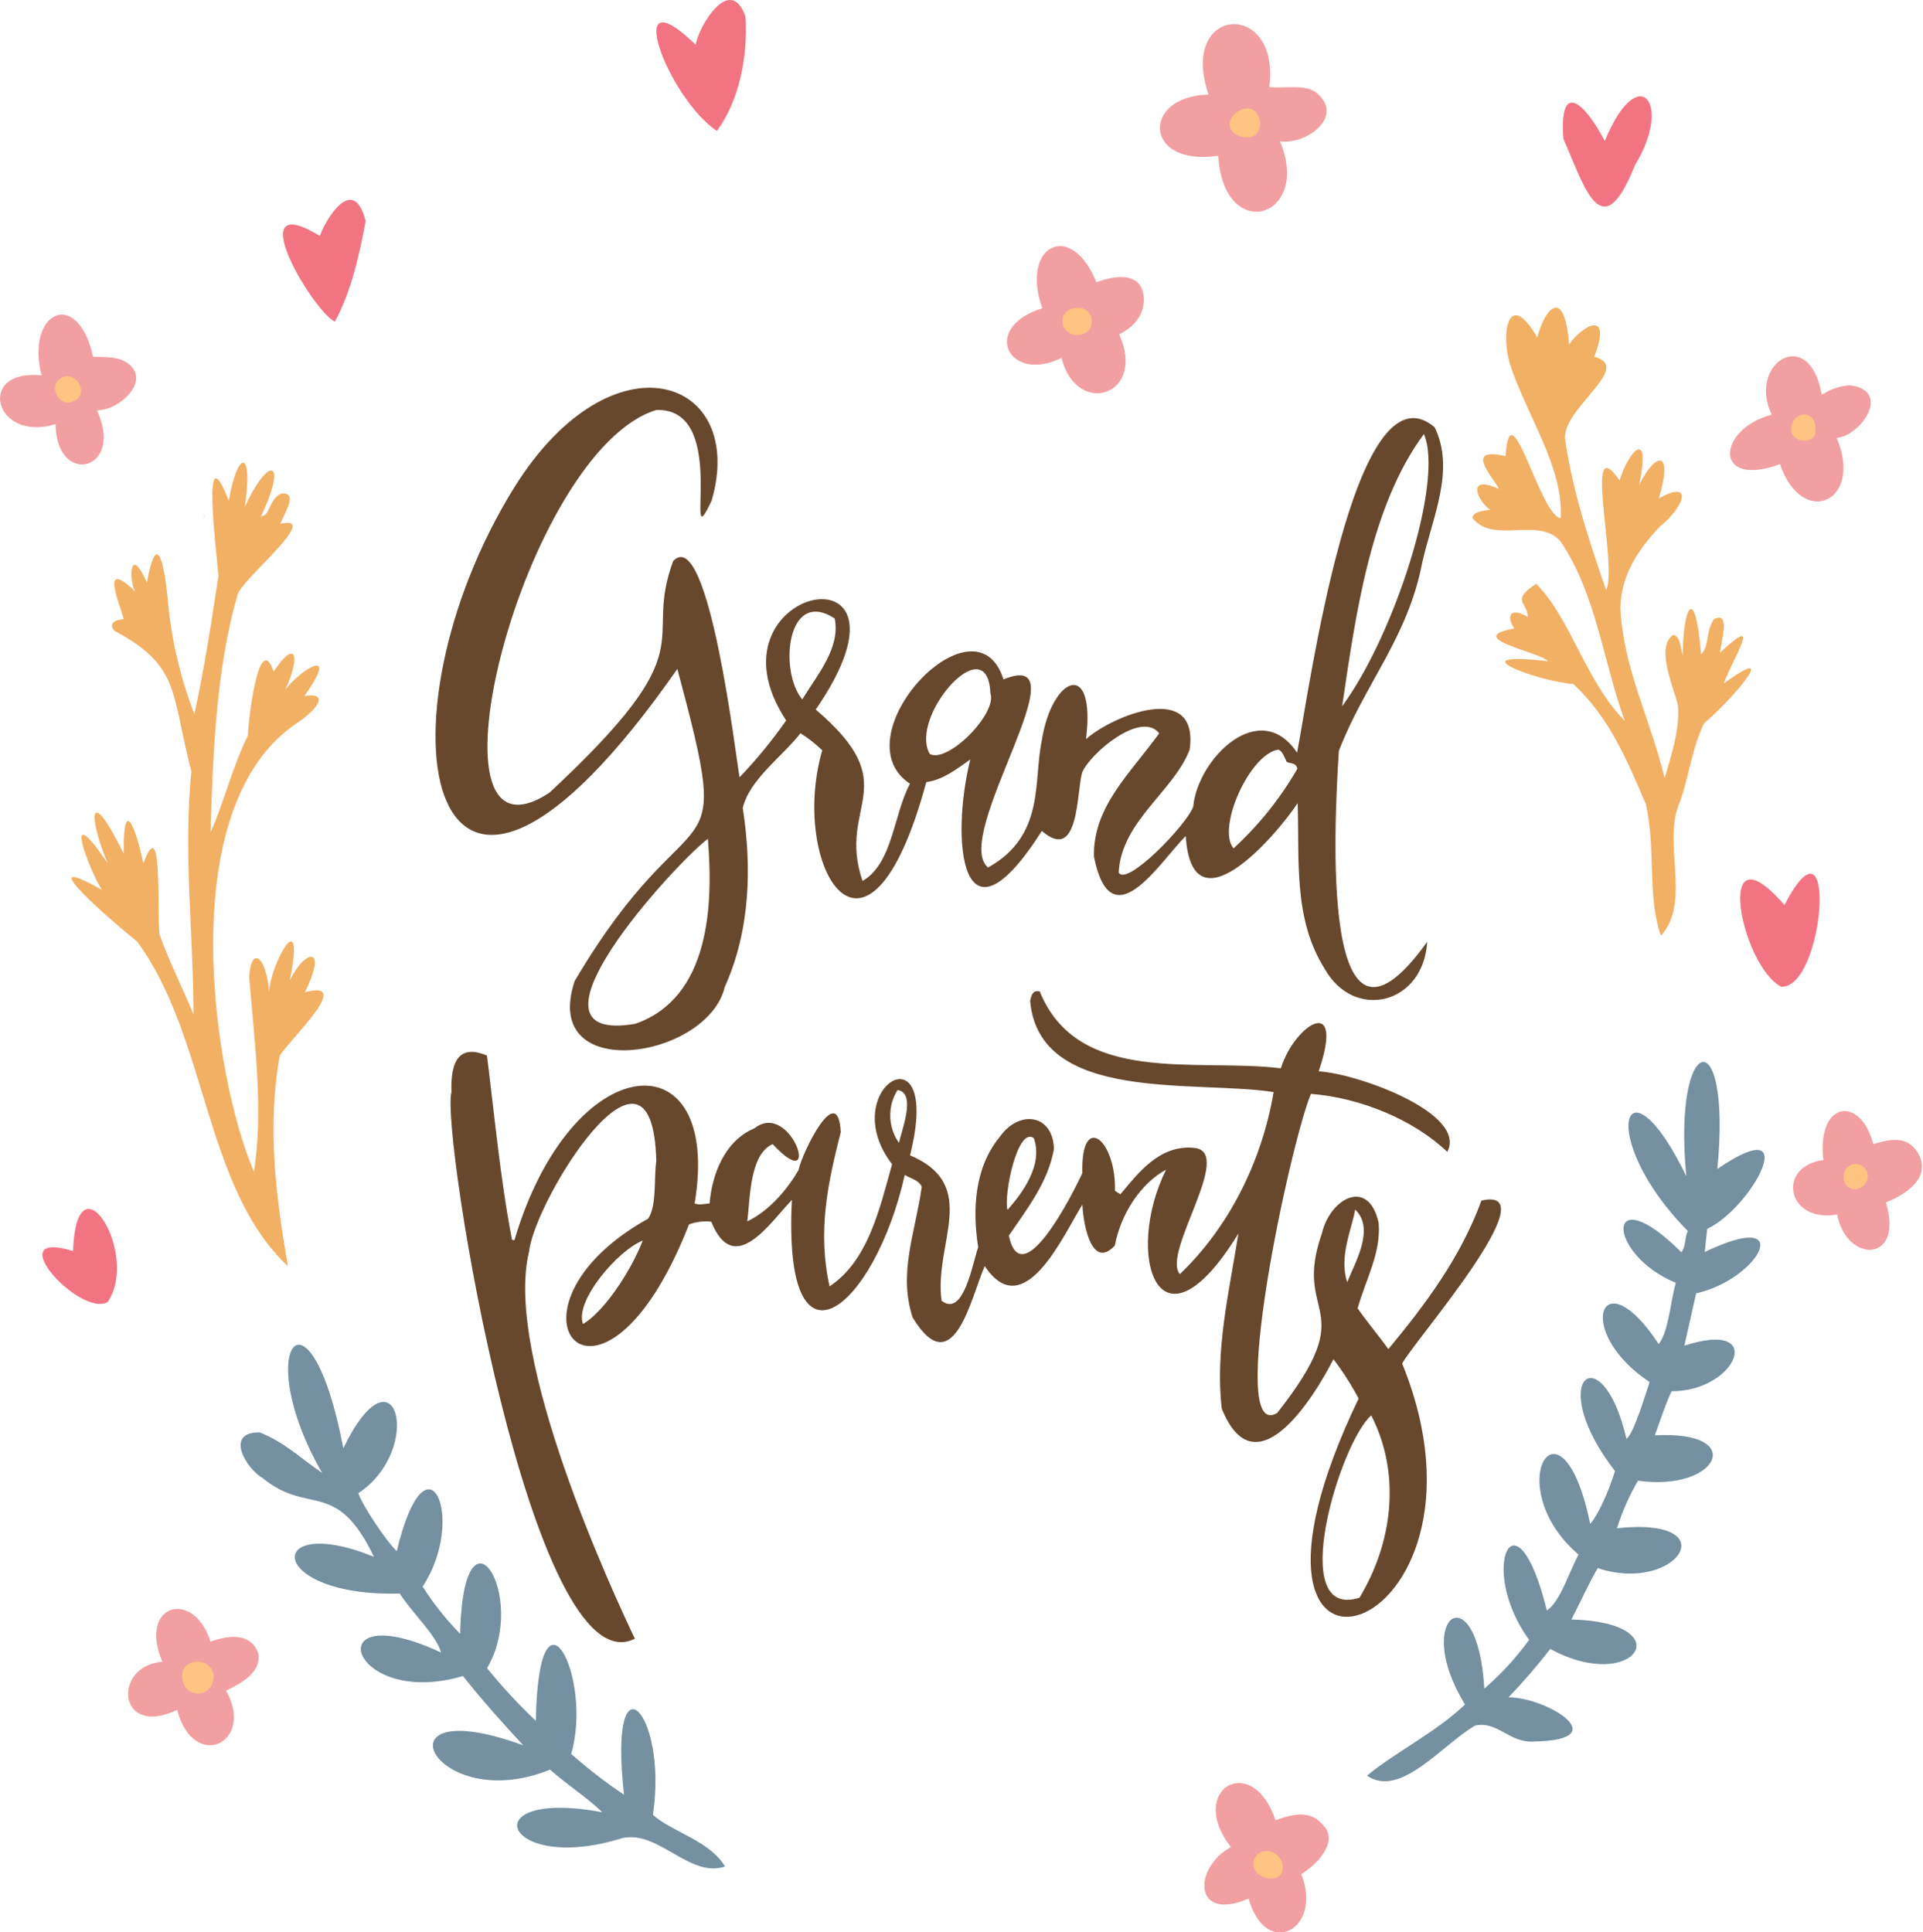 <svg width="200" height="201" viewBox="0 0 200 201" fill="none" xmlns="http://www.w3.org/2000/svg">
<g clip-path="url(#clip0_1_4069)">
<path fill-rule="evenodd" clip-rule="evenodd" d="M53.5 129C59.465 108.84 75.165 107.725 72.245 125.18C72.745 125.38 73.245 125.21 73.8 125.18C74.035 122.27 75.3 118.68 78.48 117.355C82.3 114.355 85.635 124.67 80.36 119.005C77.98 120.08 78.025 124.505 77.725 127.045C79.77 126.045 81.635 124.12 83.045 121.72C83.435 119.835 87.165 112.295 87.44 117.765C86.08 123.11 85.01 128.125 86.28 133.8C90.28 131.145 91.465 125.8 92.78 121.1C86.74 113.225 98.125 106.34 94.65 120.17C102.02 123.315 97.09 129.365 97.93 135.3C100.205 137.05 101.11 131.545 101.735 129.725C101.125 125.875 101.325 121.48 103.975 118.255C106.02 115.375 109.53 115.895 109.615 119.53C109.005 122.905 106.935 125.605 104.92 128.53C106.265 134.715 111.57 124.175 112.57 122.03C112.385 115.605 116.1 118.465 115.96 123.87L116.535 124.22C118.345 122.045 120.625 119.015 124.215 119.4C128.445 119.815 120.76 130.365 122.715 132.53C127.775 127.675 131.215 120.905 132.465 113.595C124.275 112.32 108.06 114.79 107.135 104.095C107.24 103.845 107.255 102.91 108.135 103.12C112.135 112.97 124.4 110.045 133.215 111.12C134.655 106.515 139.94 103.245 137.145 111.44C141.085 111.635 152.645 115.775 150.525 119.815C147.025 116.47 141.465 114.17 136.335 113.785C134.185 118.97 127.455 150.205 132.835 146.97C141.79 135.605 134.335 137.245 137.48 128.3C138.335 124.64 142.33 122.44 143.385 127.195C143.645 130.3 142.12 132.89 141.2 136.085C142.2 137.54 143.34 138.85 144.395 140.33C148.22 135.72 151.895 130.83 154.075 124.88C161.36 123.205 146.775 139.845 145.835 141.835C157.565 170.76 124.19 181.185 141.3 145.47C140.539 144.039 139.664 142.671 138.685 141.38C136.5 145.655 130.5 155.085 127.06 146.5C126.38 140.4 127.82 134.43 128.8 128.31C120.47 141.875 116.88 130.485 121.275 121.67C118.67 123.06 116.565 126.25 115.95 129.555C113.675 132.02 112.705 127.835 112.57 125.305C110.665 128.305 106.52 137.88 102.415 131.695C101.015 134.84 99.17 144.03 94.915 137.035C93.415 132.4 95.16 128.365 95.865 123.47C95.62 122.775 94.815 122.635 94.1 122.215C90.975 136.11 81.39 144.16 82.36 124.815C80.115 127.125 76.36 132.98 73.97 127.075C73.191 126.996 72.404 127.09 71.665 127.35C62.44 150.88 50.51 136.165 67.425 126.75C68.33 125.25 67.98 122.845 68.255 120.75C67.86 105.08 55.615 124.785 55.03 130.175C52.315 141.05 63.83 165.855 66.03 170.455C55.295 175.875 45.795 117.61 46.955 113.59C46.885 111.475 47.155 108.305 50.645 109.795C51.435 116.01 52.02 122.585 53.255 128.97L53.5 129ZM142.62 147.225C139.385 149.975 133.72 168.63 141.39 166.19C144.845 160.46 145.74 153.31 142.605 147.21L142.62 147.225ZM66.85 129.045C64.27 130.045 59.735 135.33 60.635 137.715C62.57 136.635 65.435 132.645 66.85 129.045ZM104.785 125.85C106.285 124.15 108.525 121.195 107.52 118.38C105.815 117.15 104.365 124.35 104.785 125.85ZM140.115 133.38C140.835 131.485 143.07 127.805 140.945 125.825C140.545 128 139.25 130.74 140.115 133.38ZM93.505 118.88C93.65 117.88 95.4 113.67 93.35 113.38C92.284 115.075 92.343 117.245 93.5 118.88H93.505Z" fill="#68482D"/>
<path fill-rule="evenodd" clip-rule="evenodd" d="M76.92 80.85C78.683 79.006 80.303 77.031 81.765 74.94C72.625 61.055 97.165 55.87 84.84 73.805C94.285 81.845 86.99 83.655 89.705 91.635C92.85 89.82 92.915 84.755 94.64 81.52C87.225 76.62 101.45 61.44 104.365 70.67C113.025 67.105 98.865 87.015 102.76 90.235C108.715 86.925 107.455 81.275 108.345 77.055C109.375 70.37 113.99 68.385 112.955 76.88C115.695 74.425 124.76 70.75 123.725 77.98C122.11 82.27 116.61 85.42 116.35 90.75C117.135 92.285 123.38 85.85 124.095 83.92C124.565 78.88 131.04 72.49 134.9 78.295C136.135 72.06 140.79 37.37 149.205 44.435C151.385 48.89 148.97 53.805 147.905 58.575C146.43 66.3 141.905 71.185 139.245 78.11C138.785 85.58 137.175 113.7 148.435 97.96C148.06 104.46 140.845 106.255 137.76 100.755C134.505 95.57 135.155 89.58 134.96 83.54C132.635 87.04 123.96 97.04 123.32 86.96C120.61 89.655 115.565 97.995 113.775 89.105C113.66 83.9 117.58 80.425 120.56 76.275C118.685 73.895 113.44 78.305 112.56 80.325C111.94 82.355 112.285 89.825 108.355 86.435C99.885 99.735 98.855 87.255 100.915 79C99.485 80 98.115 81.105 96.34 81.355C90.19 104.05 82.055 89.97 85.515 78.05C84.827 77.376 84.067 76.779 83.25 76.27C81.43 78.635 77.965 81.05 77.25 84.04C78.19 90.115 78.06 96.705 75.375 102.67C73.595 110.17 56.155 112.865 59.77 102.04C72.27 80.895 76.58 92.44 70.445 69.58C44.095 107.365 38.445 74.835 53.52 50.645C63.685 34.41 77.72 39.235 74.02 52.055C70.815 58.92 76.085 42.395 68.26 42.645C54.48 46.875 43.065 91.645 57.125 82.47C73.87 66.9 66.72 67.215 70.015 58.35C73.755 54.465 76.62 79.5 76.92 80.85V80.85ZM73.62 87.245C70.005 90.04 52.95 108.745 66.075 106.49C73.79 103.805 74.205 94.23 73.62 87.245ZM148.09 45.155C142.52 52.655 140.975 64.08 139.59 73.46C145.105 65.93 150.195 49.91 148.09 45.155V45.155ZM103 72.09C102.7 65.16 94.47 74.59 96.705 78.43C98.58 79.43 103.765 74.19 103 72.09ZM128.305 88.235C130.924 85.831 133.159 83.04 134.935 79.96C134.775 79.27 134.145 79.46 133.81 79.24C133.575 78.74 133.445 78.24 132.98 77.97C130 78.365 126.525 86.11 128.285 88.235H128.305ZM83.445 72.735C84.945 70.27 87.445 67.385 86.81 64.33C81.825 61.1 81 69.81 83.425 72.735H83.445Z" fill="#68482D"/>
<path fill-rule="evenodd" clip-rule="evenodd" d="M154.375 175.645C156.118 174.138 157.681 172.435 159.035 170.57C153.62 163.18 157.65 154.375 160.88 167.52C162.325 166.52 163.155 163.565 164.18 161.705C155.86 154.6 162.395 143.94 165.385 158.515C166.14 157.695 167.295 155.205 167.965 153.015C160.535 143.41 166.615 138.695 169.155 149.665C169.92 149.14 171.19 144.855 171.565 143.755C163.565 138.455 166.54 130.665 172.51 139.81C173.565 138.46 173.71 135.465 174.29 133.44C166.94 130.38 166.935 122.34 174.88 130.265C175.38 129.545 175.18 128.765 175.545 128.05C165.85 118.255 168.945 109.095 175.385 122.34C173.93 107.46 180.12 105.84 178.615 121.59C187.685 115.375 182.285 125.59 177.555 127.825C177.47 128.62 177.395 129.325 177.3 130.23C186.935 125.605 183.03 133.04 176.405 134.53C176.005 136.295 175.6 138.1 175.18 139.97C183.825 137.155 180.61 144.755 173.855 144.71C173.17 146.16 172.685 147.71 172.11 149.3C181.84 148.77 178.725 155.2 170.355 154.015C169.447 155.578 168.714 157.236 168.17 158.96C179.795 157.735 174.4 165.855 166.17 163.11C165.315 164.54 164.42 166.55 163.435 168.45C174.995 168.75 170.035 176.295 161.235 171.52C159.875 173.274 158.423 174.955 156.885 176.555C160.805 176.52 168.1 180.97 159.62 181.145C156.995 181.365 155.75 178.955 153.41 179.495C150.005 181.46 145.635 187.095 142.175 184.695C145.035 182.315 149.335 180.195 152.37 177.295C146.7 168.1 153.67 163.43 154.375 175.645Z" fill="#7490A1"/>
<path fill-rule="evenodd" clip-rule="evenodd" d="M27.14 53.68C28.06 53.76 27.935 51.99 29.2 51.35C31.045 51.14 29.7 53.165 29.145 54.485C33.645 53.445 24.965 60.395 24.7 61.885C22.5 69.5 22.145 78.245 21.895 86.56C23.235 83.665 24.18 79.71 25.785 76.505C25.785 75.21 26.905 65.365 28.47 69.865C30.585 66.6 31.405 67.865 29.705 71.69C31.4 69.525 35.39 67.155 31.66 72.395C34.25 71.98 33.115 73.705 30.995 75.135C17.735 83.815 22.245 112.265 26.415 121.895C27.415 115.355 26.475 108.525 25.915 101.585C26.175 98.11 27.77 99.765 27.99 103.215C28.065 100.395 31.78 93.6 30.155 101.96C31.655 98.815 34.155 98.195 31.715 103.21C36.95 101.8 30.03 108.21 29.095 109.82C27.78 117.105 28.665 124.345 29.95 131.71C21.205 123.535 21.605 107.91 14.265 97.94C12 96.15 2.64 88.085 10.605 92.56C9.29 90.56 6.26 82.56 11.21 89.8C9.21 85.165 9.11 81.175 12.87 88.8C12.79 82.915 14.005 85.605 14.91 89.8C16.955 84.3 16.295 94.745 16.595 97.23C17.66 100.145 18.85 102.46 20.12 105.51C20.12 97.28 19.06 88.795 19.9 80.255C17.77 72.005 18.76 69.255 11.9 65.615C11.265 64.91 11.9 64.455 12.87 64.405C12.59 63.17 10.215 57.79 14.085 61.55C13.425 60.6 13.38 56.375 15.28 60.595C16.255 55.24 17.015 58.13 17.43 62.165C17.773 66.314 18.711 70.393 20.215 74.275C21.15 70.035 21.97 64.855 22.715 59.94C22.555 57.51 20.855 44.535 23.795 52.095C24.665 46.905 26.37 46.52 25.47 52.705C27.97 47.295 29.97 47.8 27.145 53.705C27.173 53.73 27.195 53.761 27.21 53.795C27.21 53.795 27.21 53.85 27.18 53.88L27.14 53.68Z" fill="#F2B065"/>
<path fill-rule="evenodd" clip-rule="evenodd" d="M59.405 182.44C61.142 183.976 62.979 185.394 64.905 186.685C63.195 171.59 69.515 178.04 67.905 188.775C69.96 190.6 73.78 191.435 75.405 194.15C71.69 195.38 68.485 190.335 64.72 191.195C52.345 195.07 48.915 185.93 62.645 188.505C60.95 186.875 59.205 185.825 57.205 184.07C45.12 189 38.5 175.73 54.42 181.545C52.42 179.38 50.245 176.98 48.15 174.335C36.35 177.835 32.72 165.76 45.875 171.89C45.375 170.07 42.875 167.795 41.58 165.755C27.645 166.14 27.38 157.255 38.895 161.935C34.945 153.73 32.15 157.685 27.34 153.76C25.62 152.785 23.295 148.955 27.005 148.995C29.505 149.97 31.03 151.495 33.505 153.205C26.005 140.205 32.22 132.36 35.705 150.635C41.155 139.43 44.205 150.71 37.265 155.32C37.72 156.645 40.135 160.25 41.265 161.355C44.37 148.32 48.62 157.96 43.955 165.03C45.079 166.799 46.387 168.445 47.855 169.94C48.195 155.22 55.04 166.04 50.655 173.52C52.227 175.454 53.923 177.284 55.73 179C56 163.295 61.72 174.5 59.405 182.44V182.44Z" fill="#7490A1"/>
<path fill-rule="evenodd" clip-rule="evenodd" d="M161 68.78C160.265 67.84 151.975 66.355 157.5 65.375C156.84 64.555 156.685 62.905 158.9 64.175C158.875 62.58 157.065 62.535 159.77 60.715C163.415 64.425 164.92 70.88 168.985 74.98C166.73 68.815 166.015 61.785 162.3 56.305C160 53.68 155.3 56.655 153.13 53.865C153.215 53.365 153.755 53.17 154.985 53.025C153.72 52.185 152.36 49.27 155.9 50.86C155.125 49.42 152.26 46.47 156.59 47.44C157.035 40.09 160.175 53.695 162.325 53.9C162.625 48.53 158.73 43.16 157 37.745C156.06 34.42 156.965 30.035 159.875 35.095C160.84 31.625 162.775 30.095 163.19 35.825C164.645 33.77 167.69 32.17 165.815 37.105C170.065 38.21 162.055 42.705 162.815 45.93C163.62 51.3 165.285 56.26 167.04 61.385C168.295 58.92 164.54 44.3 168.445 49.98C169.3 47.045 171.78 44.245 170.47 50.48C172.11 47.08 174.115 46.585 172.515 51.855C176.015 49.855 175.405 52.52 172.585 54.815C170.32 57.225 168.585 59.87 168.525 63.28C168.845 69.58 171.635 74.735 173.13 80.945C173.75 78.72 174.725 75.995 174.515 73.36C174.2 71.86 172.095 67.295 174.015 66.045C174.735 66.16 174.745 67.14 175.015 68.2C175.015 63.44 176.26 60.27 176.925 68.06C177.805 67.215 177.35 65.775 178.25 64.405C179.97 63.54 179.08 66.44 178.875 67.905C183.47 63.58 180.26 68.405 179.28 71.085C185.57 66.56 179.845 73.055 177.24 75.225C176.03 77.625 175.665 80.68 174.74 83.365C172.79 87.54 175.98 93.805 172.74 97.325C171.3 93.325 172.24 88.255 171.175 83.65C169.25 79.11 167.305 74.505 163.63 71.15C159.875 70.855 151.34 67.67 161 68.78V68.78Z" fill="#F2B065"/>
<path d="M136.87 9.61C135.67 8.745 133.775 9.21 132.01 9.055C133.205 -0.13 122.48 0.555 125.705 9.845C118.705 9.96 118.875 17.38 126.705 16.2C127.24 25.425 136.47 22.745 133.125 14.7C135.74 15.11 140 12.155 136.87 9.61V9.61Z" fill="#F29FA1"/>
<path d="M26.835 171.855C26.025 169.925 23.96 170 21.885 170.76C20.195 165.26 14.32 166.76 16.885 172.855C11.68 173.215 12.18 180.855 18.42 177.855C20.15 184.39 26.565 181.275 23.515 175.855C24.725 175.27 27.365 174 26.835 171.855Z" fill="#F29FA1"/>
<path fill-rule="evenodd" clip-rule="evenodd" d="M72.36 4.66C72.615 2.81 75.94 -2.795 77.535 1.715C77.78 5.645 77.005 10.275 74.56 13.625C69.405 10.145 64.545 -2.93 72.36 4.66Z" fill="#F27482"/>
<path fill-rule="evenodd" clip-rule="evenodd" d="M185.59 94.135C191.18 83.365 189.795 102.83 185.255 102.635C181.075 100.5 178.09 85.5 185.59 94.135Z" fill="#F27482"/>
<path fill-rule="evenodd" clip-rule="evenodd" d="M166.905 14.67C170.365 6.22 174.035 10.67 170.045 17.17C166.545 26.01 164.77 19.29 162.6 14.45C162.14 8.12 164.91 10.84 166.905 14.67V14.67Z" fill="#F27482"/>
<path fill-rule="evenodd" clip-rule="evenodd" d="M34.83 33.465C32.455 32.28 24.925 19.465 33.265 24.54C33.925 22.71 36.765 18.04 38.035 23.005C37.33 26.635 36.585 30.155 34.83 33.465Z" fill="#F27482"/>
<path fill-rule="evenodd" clip-rule="evenodd" d="M7.595 130.13C7.95 119.755 14.595 130.415 11.205 135.43C8.34 137.085 -0.165 127.745 7.595 130.13V130.13Z" fill="#F27482"/>
<path fill-rule="evenodd" clip-rule="evenodd" d="M21.235 53.68V53.865C21.235 53.835 21.27 53.805 21.235 53.78C21.2 53.755 21.195 53.72 21.175 53.69L21.235 53.68Z" fill="#F27482"/>
<path fill-rule="evenodd" clip-rule="evenodd" d="M131.065 12.825C131.035 14.165 129.97 14.68 128.535 13.99C126.25 12.43 130.715 9.45 131.065 12.825Z" fill="#FFC482"/>
<path d="M118.96 31C118.81 28.42 116.335 28.5 114.03 29.36C111.365 22.765 106.08 25.59 108.405 32.065C101.935 34.065 104.905 39.965 110.405 37.22C111.93 43.44 119.28 41.22 116.405 34.775C117.75 34.105 119.04 32.89 118.96 31V31Z" fill="#F29FA1"/>
<path fill-rule="evenodd" clip-rule="evenodd" d="M113.555 33.295C113.715 35.47 110.055 35.365 110.555 32.94C110.97 31.725 113.43 31.585 113.555 33.295Z" fill="#FFC482"/>
<path d="M137.55 189.795C136.415 188.41 134.79 188.53 132.66 189.34C130.215 182.055 123.37 186.215 128.025 192.13C124.11 194.23 124.025 199.995 129.86 197.485C131.695 203.935 137.64 200.625 135.33 194.94C136.76 194.125 139.42 191.545 137.55 189.795V189.795Z" fill="#F29FA1"/>
<path fill-rule="evenodd" clip-rule="evenodd" d="M133.41 194.34C133.33 196.16 129.965 195.49 130.41 193.5C131 191.82 133.46 192.5 133.41 194.34Z" fill="#FFC482"/>
<path d="M192.43 40.08C191.368 40.134 190.342 40.48 189.465 41.08C188.225 33.68 181.68 37.77 184.265 43.135C178.54 44.635 178.145 50.855 185.125 48.28C187.42 55.025 193.84 52.23 191.03 45.565C193.625 45.255 196.74 40.63 192.43 40.08V40.08Z" fill="#F29FA1"/>
<path fill-rule="evenodd" clip-rule="evenodd" d="M188.8 44.775C188.985 46.55 185.25 46.055 186.57 43.705C187.27 42.69 188.95 42.95 188.8 44.775Z" fill="#FFC482"/>
<path d="M12.595 37.41C11.775 37.125 10.985 37.135 9.685 37.11C8.06 29.815 2.64 32.445 4.32 39.04C-2.55 38.34 -0.595 46.075 5.775 44.12C5.875 50.75 13.015 48.955 10.08 42.68C12.715 42.685 16.25 39 12.595 37.41Z" fill="#F29FA1"/>
<path fill-rule="evenodd" clip-rule="evenodd" d="M7.15 41.885C5.73 41.945 4.925 39.485 6.905 39.125C8.465 39.11 9.255 41.5 7.15 41.885Z" fill="#FFC482"/>
<path d="M199.62 120.19C198.62 118.25 197.015 118.325 194.83 119.01C193.515 113.9 188.935 114.51 189.635 120.665C184.765 121.29 185.77 127.235 191.07 126.33C192.045 131.455 198.07 131.37 196.145 125.075C197.78 124.415 200.825 122.78 199.62 120.19Z" fill="#F29FA1"/>
<path fill-rule="evenodd" clip-rule="evenodd" d="M194.255 122.3C194.23 124.105 191.39 124.3 191.795 121.985C191.967 121.391 192.546 121.011 193.16 121.089C193.773 121.168 194.238 121.682 194.255 122.3Z" fill="#FFC482"/>
<path fill-rule="evenodd" clip-rule="evenodd" d="M22.23 174.415C22.03 177.035 18.48 176.585 19.01 173.83C19.57 172.26 22.16 172.605 22.23 174.415Z" fill="#FFC482"/>
</g>
<defs>
<clipPath id="clip0_1_4069">
<rect width="200" height="201" fill="white"/>
</clipPath>
</defs>
</svg>
